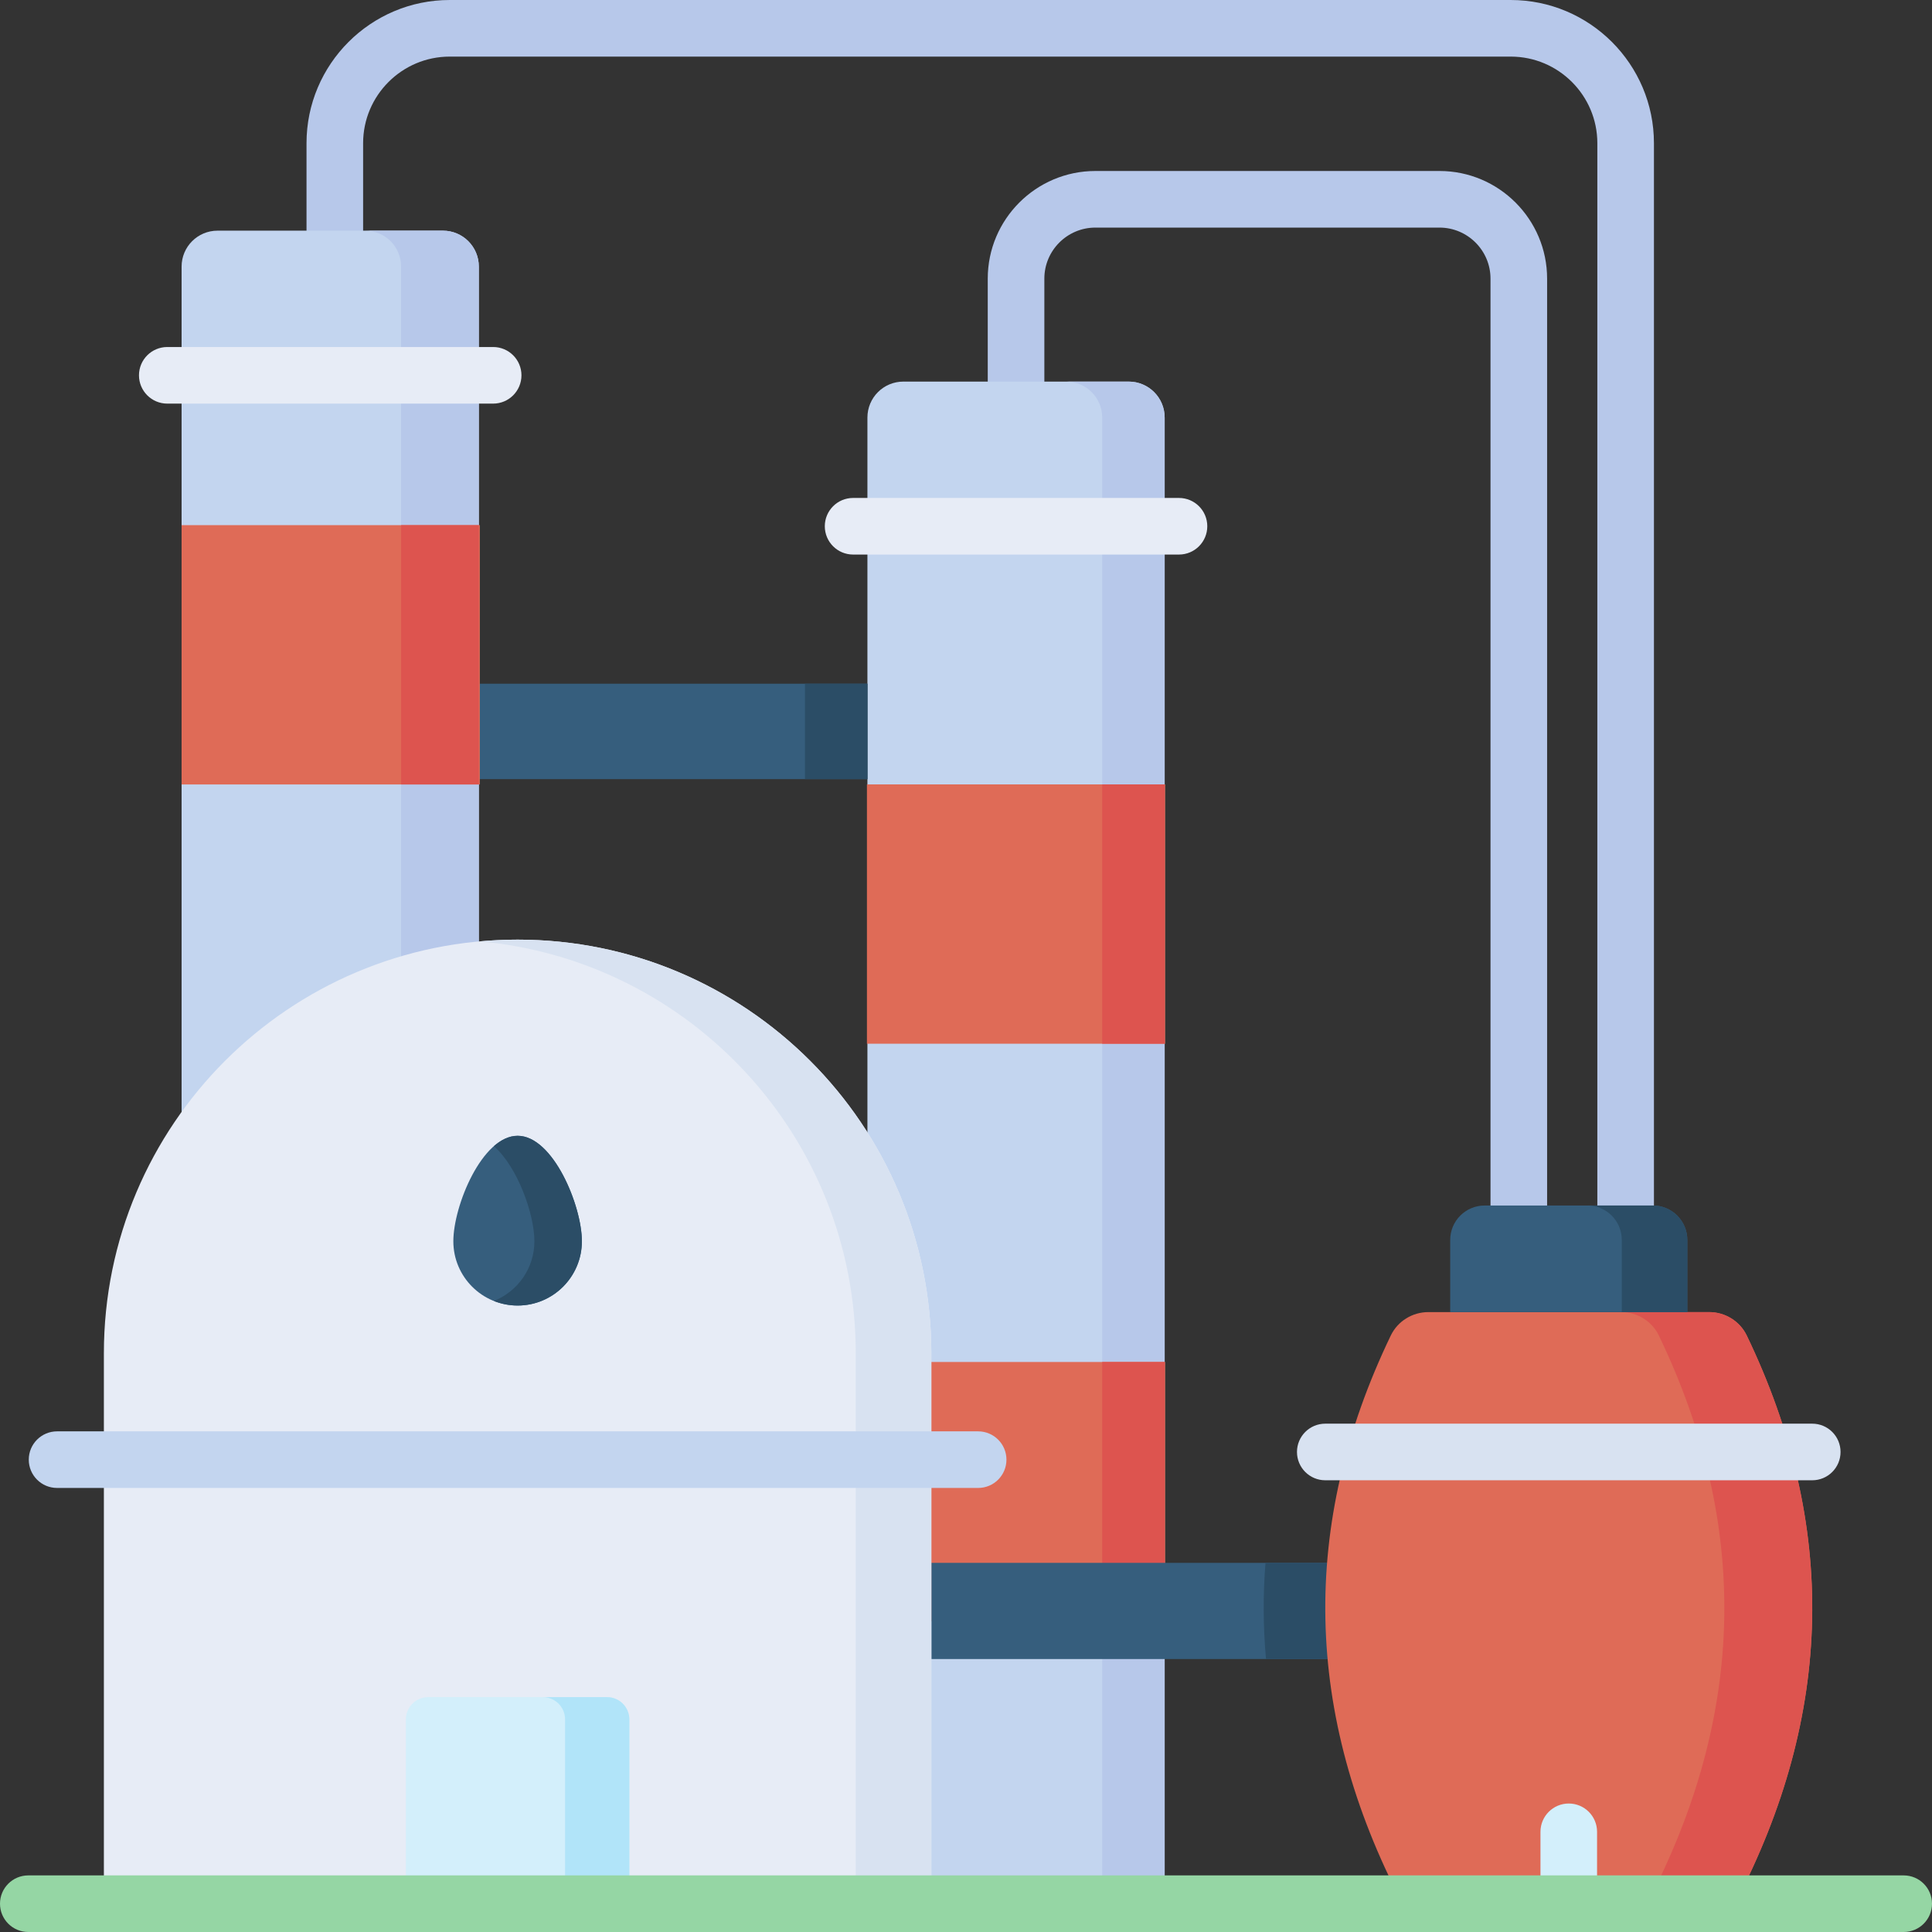 <svg id="Capa_1" enable-background="new 0 0 512.001 512.001" height="512" viewBox="0 0 512.001 512.001" width="512" xmlns="http://www.w3.org/2000/svg"><rect x="0" y="0" width="512.001" height="512.001" fill="#333333" stroke="none"/><g><g><path d="m402.5 336.971c-4.143 0-7.5-3.357-7.5-7.5v-255.632c0-7.457-6.067-13.524-13.524-13.524h-91.188c-7.457 0-13.523 6.067-13.523 13.524v37.289c0 4.143-3.357 7.5-7.5 7.5s-7.5-3.357-7.5-7.5v-37.289c0-15.729 12.796-28.524 28.523-28.524h91.188c15.728-.001 28.524 12.795 28.524 28.524v255.632c0 4.142-3.358 7.5-7.5 7.5z" fill="#b7c8ea"/></g><g><path d="m430.813 336.971c-4.143 0-7.5-3.357-7.5-7.5v-291.522c0-12.653-10.295-22.948-22.948-22.948l-281.186-.001c-12.654 0-22.949 10.295-22.949 22.948v33.18c0 4.143-3.357 7.5-7.5 7.5s-7.5-3.357-7.5-7.5v-33.18c0-20.925 17.024-37.948 37.949-37.948l281.186.001c20.925 0 37.948 17.023 37.948 37.948v291.521c0 4.143-3.357 7.501-7.5 7.501z" fill="#b7c8ea"/></g><path d="m308.648 504.501h-78.771v-393.852c0-5.259 4.263-9.522 9.522-9.522h59.728c5.259 0 9.522 4.263 9.522 9.522v393.852z" fill="#c3d5ef"/><path d="m299.127 101.127h-16.554c5.259 0 9.522 4.263 9.522 9.522v393.852h16.554v-393.852c-.001-5.258-4.264-9.522-9.522-9.522z" fill="#b7c8ea"/><g><path d="m312.444 146.963h-86.362c-4.143 0-7.5-3.357-7.5-7.5s3.357-7.5 7.5-7.5h86.362c4.143 0 7.5 3.357 7.5 7.5s-3.358 7.5-7.5 7.5z" fill="#e7ecf6"/></g><path d="m229.747 207.876h79.032v68.721h-79.032z" fill="#df6b57"/><path d="m292.095 207.876h16.554v68.721h-16.554z" fill="#dd544f"/><path d="m229.747 360.941h79.032v68.721h-79.032z" fill="#df6b57"/><path d="m292.095 360.941h16.554v68.721h-16.554z" fill="#dd544f"/><path d="m126.896 504.501h-78.771v-433.852c0-5.259 4.263-9.522 9.522-9.522h59.728c5.259 0 9.522 4.263 9.522 9.522v433.852z" fill="#c3d5ef"/><path d="m117.375 61.127h-20.596c5.259 0 9.522 4.263 9.522 9.522v433.852h20.596v-433.852c-.001-5.258-4.264-9.522-9.522-9.522z" fill="#b7c8ea"/><g><path d="m130.692 106.963h-86.362c-4.143 0-7.5-3.357-7.5-7.5s3.357-7.5 7.5-7.5h86.362c4.143 0 7.5 3.357 7.5 7.5s-3.358 7.5-7.5 7.5z" fill="#e7ecf6"/></g><path d="m126.896 181.19h102.981v25.286h-102.981z" fill="#365e7d"/><path d="m213.324 181.19h16.554v25.286h-16.554z" fill="#2b4d66"/><path d="m246.816 414.172h120.136v25.49h-120.136z" fill="#365e7d"/><path d="m366.952 414.172h-31.584c-.676 8.497-.629 16.994.138 25.49h31.446z" fill="#2b4d66"/><path d="m452.943 347.718h-74.406c-4.237 0-8.134 2.399-9.97 6.217-24.133 50.189-23.094 100.377 3.118 150.565h88.11c26.212-50.188 27.252-100.376 3.118-150.565-1.836-3.818-5.734-6.217-9.97-6.217z" fill="#df6b57"/><path d="m462.913 353.935c-1.836-3.818-5.733-6.217-9.97-6.217h-23.296c4.237 0 8.134 2.399 9.97 6.217 24.133 50.189 23.094 100.377-3.118 150.565h23.296c26.211-50.188 27.251-100.376 3.118-150.565z" fill="#dd544f"/><path d="m447.158 347.718h-62.837v-19.116c0-5.043 4.088-9.13 9.13-9.13h44.576c5.043 0 9.13 4.088 9.13 9.13v19.116z" fill="#365e7d"/><path d="m438.028 319.471h-17.369c5.043 0 9.13 4.088 9.13 9.13v19.116h17.369v-19.116c0-5.042-4.088-9.13-9.13-9.13z" fill="#2b4d66"/><path d="m48.125 139.169h79.032v68.721h-79.032z" fill="#df6b57"/><path d="m106.301 139.169h20.596v68.721h-20.596z" fill="#dd544f"/><g><path d="m480.265 392.288h-129.052c-4.143 0-7.5-3.357-7.5-7.5s3.357-7.5 7.5-7.5h129.052c4.143 0 7.5 3.357 7.5 7.5s-3.357 7.5-7.5 7.5z" fill="#d8e2f1"/></g><path d="m246.816 386.823h-219.286v-28.168c0-60.554 49.089-109.643 109.643-109.643 60.554 0 109.643 49.089 109.643 109.643z" fill="#e7ecf6"/><path d="m137.173 249.012c-3.377 0-6.717.161-10.016.46 55.859 5.06 99.627 52.006 99.627 109.183v28.168h20.032v-28.168c0-60.555-49.089-109.643-109.643-109.643z" fill="#d8e2f1"/><path d="m27.53 386.823h219.286v117.678h-219.286z" fill="#e7ecf6"/><path d="m226.784 386.823h20.032v117.678h-20.032z" fill="#d8e2f1"/><path d="m166.786 504.5h-59.226v-48.831c0-3.264 2.646-5.911 5.911-5.911h47.404c3.264 0 5.911 2.646 5.911 5.911z" fill="#d3effb"/><path d="m160.875 449.758h-17.032c3.264 0 5.911 2.646 5.911 5.911v48.831h17.032v-48.831c0-3.264-2.647-5.911-5.911-5.911z" fill="#b1e4f9"/><path d="m154.205 328.949c0 9.406-7.625 17.032-17.032 17.032-9.406 0-17.032-7.625-17.032-17.032 0-9.406 7.625-27.951 17.032-27.951 9.406 0 17.032 18.545 17.032 27.951z" fill="#365e7d"/><path d="m137.173 300.998c-2.223 0-4.344 1.044-6.291 2.75 6.292 5.513 10.741 18.018 10.741 25.201 0 7.182-4.452 13.313-10.741 15.817 1.948.776 4.066 1.215 6.291 1.215 9.406 0 17.032-7.626 17.032-17.032s-7.626-27.951-17.032-27.951z" fill="#2b4d66"/><g><path d="m259.22 394.323h-244.095c-4.143 0-7.5-3.357-7.5-7.5s3.357-7.5 7.5-7.5h244.095c4.143 0 7.5 3.357 7.5 7.5s-3.357 7.5-7.5 7.5z" fill="#c3d5ef"/></g><g><path d="m415.74 512c-4.143 0-7.5-3.357-7.5-7.5v-19.048c0-4.143 3.357-7.5 7.5-7.5s7.5 3.357 7.5 7.5v19.048c0 4.143-3.358 7.5-7.5 7.5z" fill="#d3effb"/></g><g><path d="m504.5 512.001h-497c-4.143 0-7.5-3.357-7.5-7.5s3.357-7.5 7.5-7.5h497c4.143 0 7.5 3.357 7.5 7.5s-3.357 7.5-7.5 7.5z" fill="#95d6a4"/></g></g></svg>